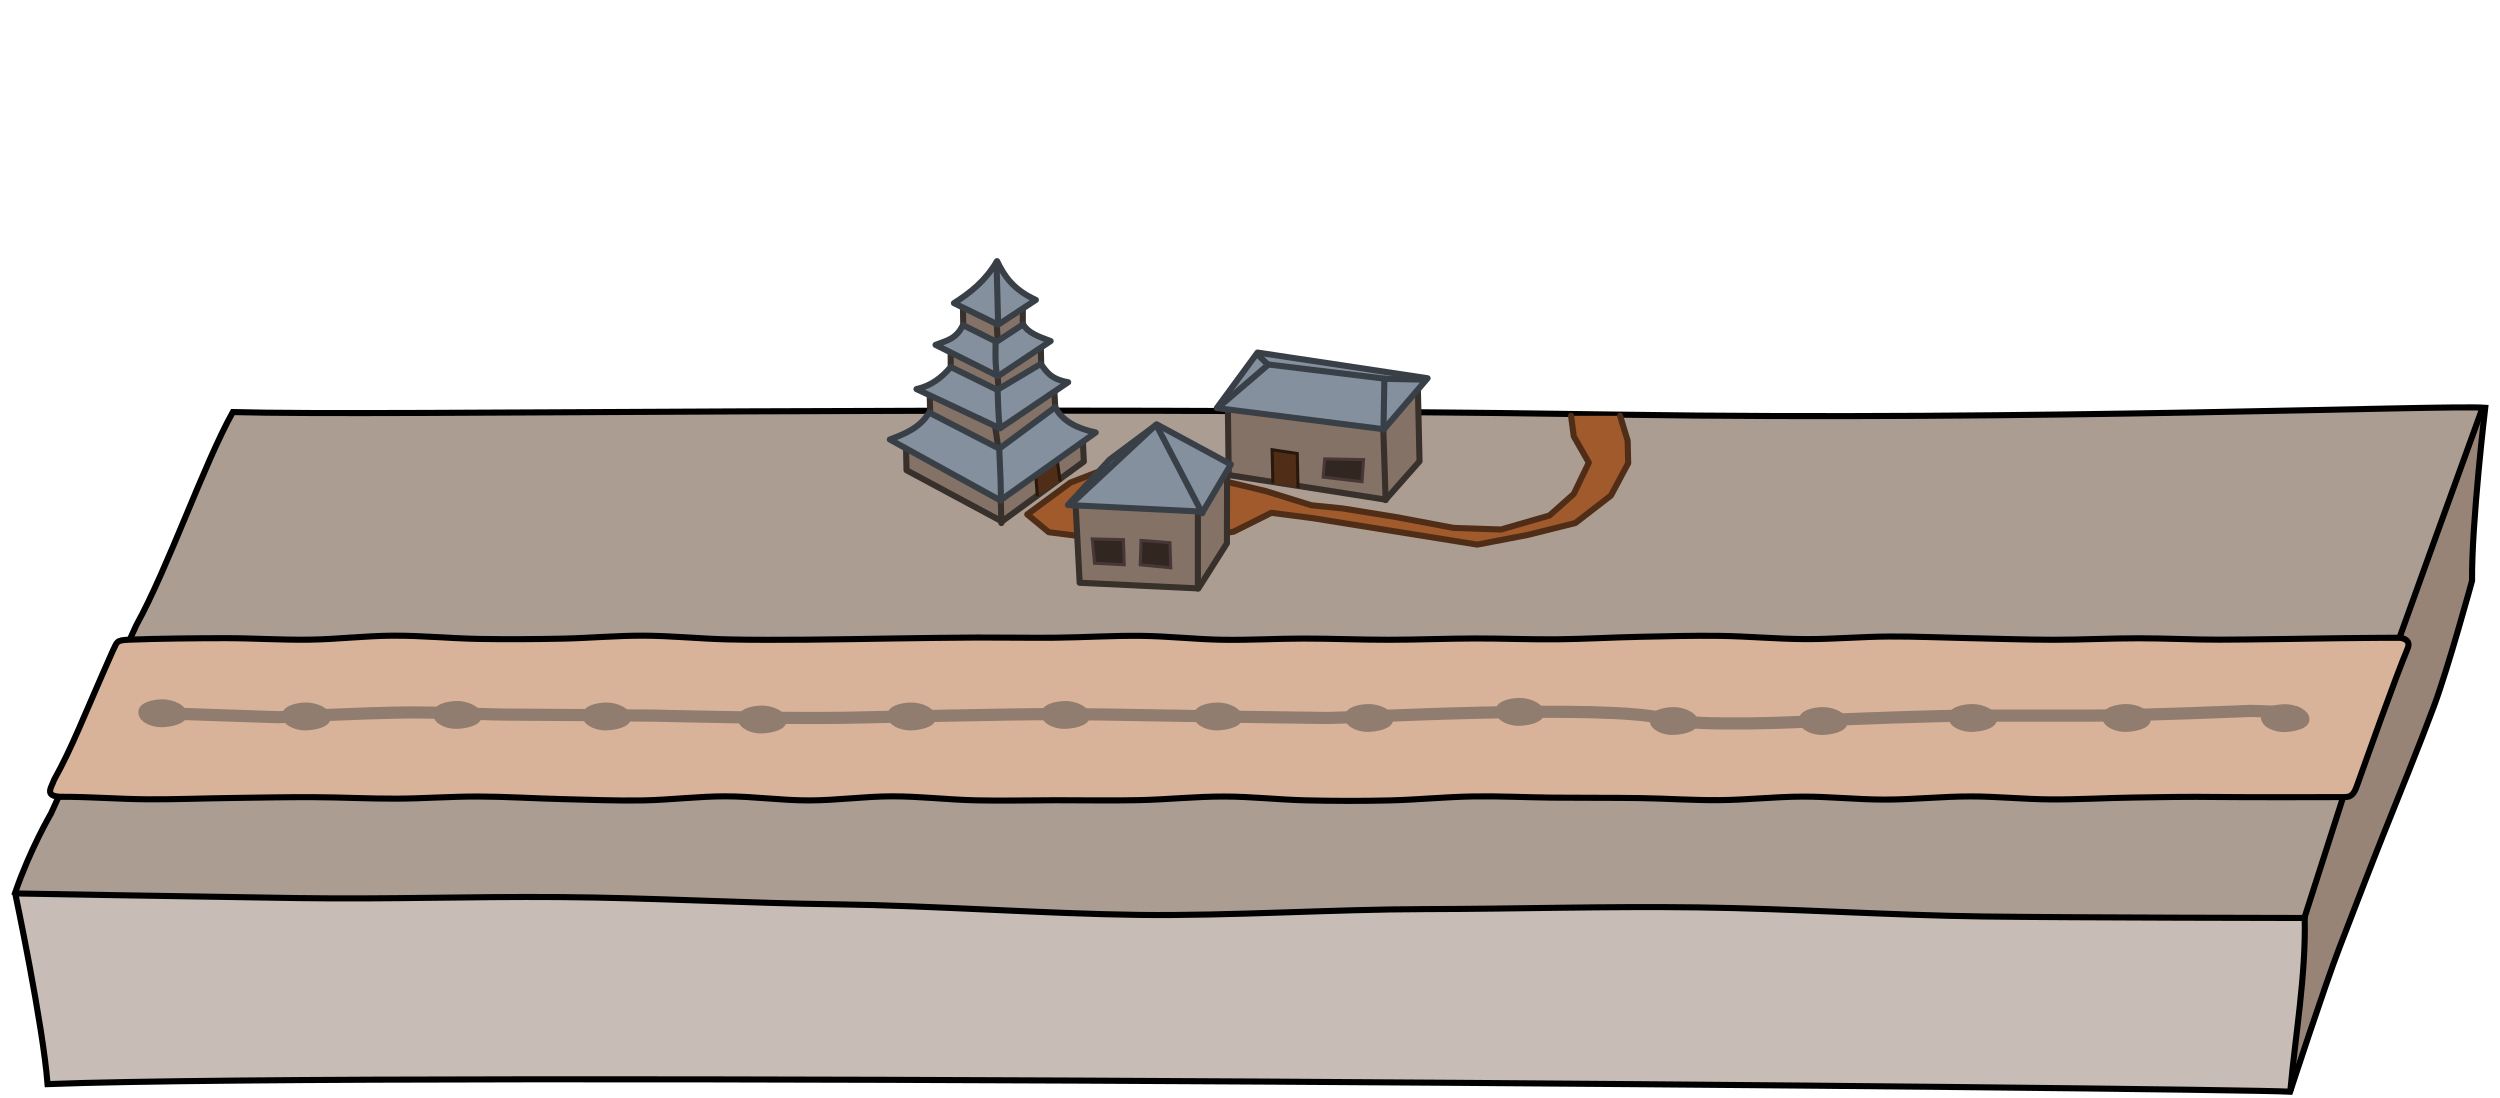 <?xml version="1.0" encoding="UTF-8" standalone="no"?>
<!-- Created with Inkscape (http://www.inkscape.org/) -->

<svg
   xmlns:dc="http://purl.org/dc/elements/1.1/"
   xmlns:cc="http://creativecommons.org/ns#"
   xmlns:rdf="http://www.w3.org/1999/02/22-rdf-syntax-ns#"
   xmlns:svg="http://www.w3.org/2000/svg"
   xmlns="http://www.w3.org/2000/svg"
   xmlns:sodipodi="http://sodipodi.sourceforge.net/DTD/sodipodi-0.dtd"
   xmlns:inkscape="http://www.inkscape.org/namespaces/inkscape"
   inkscape:export-ydpi="90"
   inkscape:export-xdpi="90"
   inkscape:export-filename="/home/micha/Programmieren/git/platformer/images/world/world1.png"
   sodipodi:docname="world1.svg"
   inkscape:version="0.91 r13725"
   version="1.1"
   id="svg2"
   height="360"
   width="820">
  <sodipodi:namedview
     id="base"
     pagecolor="#ffffff"
     bordercolor="#666666"
     borderopacity="1.0"
     inkscape:pageopacity="0"
     inkscape:pageshadow="2"
     inkscape:zoom="1"
     inkscape:cx="622.01002"
     inkscape:cy="187.42749"
     inkscape:document-units="px"
     inkscape:current-layer="layer1"
     showgrid="false"
     inkscape:showpageshadow="true"
     inkscape:window-width="1920"
     inkscape:window-height="1026"
     inkscape:window-x="0"
     inkscape:window-y="29"
     inkscape:window-maximized="1"
     showguides="true"
     inkscape:guide-bbox="true">
    <inkscape:grid
       type="xygrid"
       id="grid2985"
       empspacing="5"
       visible="true"
       enabled="true"
       snapvisiblegridlinesonly="true"
       spacingx="5px"
       spacingy="5px"
       originx="0px"
       originy="0px" />
  </sodipodi:namedview>
  <defs
     id="defs4">
    <inkscape:path-effect
       fuse_tolerance="0"
       vertical_pattern="false"
       prop_units="false"
       tang_offset="0"
       normal_offset="0"
       spacing="0"
       scale_y_rel="false"
       prop_scale="0.4"
       copytype="single_stretched"
       pattern="m 4.5,552.3 0,10 10,-5 z"
       is_visible="true"
       id="path-effect8298"
       effect="skeletal" />
    <inkscape:path-effect
       fuse_tolerance="0"
       vertical_pattern="false"
       prop_units="false"
       tang_offset="0"
       normal_offset="0"
       spacing="0"
       scale_y_rel="false"
       prop_scale="0.4"
       copytype="single_stretched"
       pattern="m 9.875,552.487 0,10 10,-5 z"
       is_visible="true"
       id="path-effect8295"
       effect="skeletal" />
    <inkscape:path-effect
       fuse_tolerance="0"
       vertical_pattern="false"
       prop_units="false"
       tang_offset="0"
       normal_offset="0"
       spacing="0"
       scale_y_rel="false"
       prop_scale="0.4"
       copytype="single_stretched"
       pattern="m 18.062,552.737 0,10 10,-5 z"
       is_visible="true"
       id="path-effect8292"
       effect="skeletal" />
    <inkscape:path-effect
       fuse_tolerance="0"
       vertical_pattern="false"
       prop_units="false"
       tang_offset="0"
       normal_offset="0"
       spacing="0"
       scale_y_rel="false"
       prop_scale="0.4"
       copytype="single_stretched"
       pattern="m 14.125,552.612 0,10 10,-5 z"
       is_visible="true"
       id="path-effect8289"
       effect="skeletal" />
    <inkscape:path-effect
       fuse_tolerance="0"
       vertical_pattern="false"
       prop_units="false"
       tang_offset="0"
       normal_offset="0"
       spacing="0"
       scale_y_rel="false"
       prop_scale="0.4"
       copytype="single_stretched"
       pattern="m 21.875,552.675 0,10 10,-5 z"
       is_visible="true"
       id="path-effect8286"
       effect="skeletal" />
    <inkscape:path-effect
       fuse_tolerance="0"
       vertical_pattern="false"
       prop_units="false"
       tang_offset="0"
       normal_offset="0"
       spacing="0"
       scale_y_rel="false"
       prop_scale="0.4"
       copytype="single_stretched"
       pattern="m 26.625,552.3 0,10 10,-5 z"
       is_visible="true"
       id="path-effect8283"
       effect="skeletal" />
    <inkscape:path-effect
       fuse_tolerance="0"
       vertical_pattern="false"
       prop_units="false"
       tang_offset="0"
       normal_offset="0"
       spacing="0"
       scale_y_rel="false"
       prop_scale="0.4"
       copytype="single_stretched"
       pattern="m -0.188,552.425 0,10 10,-5 z"
       is_visible="true"
       id="path-effect8280"
       effect="skeletal" />
    <inkscape:path-effect
       fuse_tolerance="0"
       vertical_pattern="false"
       prop_units="false"
       tang_offset="0"
       normal_offset="0"
       spacing="0"
       scale_y_rel="false"
       prop_scale="0.4"
       copytype="single_stretched"
       pattern="m -4.937,552.425 0,10 10,-5 z"
       is_visible="true"
       id="path-effect8277"
       effect="skeletal" />
    <inkscape:path-effect
       fuse_tolerance="0"
       vertical_pattern="false"
       prop_units="false"
       tang_offset="0"
       normal_offset="0"
       spacing="0"
       scale_y_rel="false"
       prop_scale="0.4"
       copytype="single_stretched"
       pattern="m -7.562,552.362 0,10 10,-5 z"
       is_visible="true"
       id="path-effect8274"
       effect="skeletal" />
    <inkscape:path-effect
       effect="skeletal"
       id="path-effect8271"
       is_visible="true"
       pattern="m -7.562,552.362 0,10 10,-5 z"
       copytype="single_stretched"
       prop_scale="0.4"
       scale_y_rel="false"
       spacing="0"
       normal_offset="0"
       tang_offset="0"
       prop_units="false"
       vertical_pattern="false"
       fuse_tolerance="0" />
    <inkscape:path-effect
       effect="skeletal"
       id="path-effect4594"
       is_visible="true"
       pattern="m -7.562,552.362 0,10 10,-5 z"
       copytype="single_stretched"
       prop_scale="0.4"
       scale_y_rel="false"
       spacing="0"
       normal_offset="0"
       tang_offset="0"
       prop_units="false"
       vertical_pattern="false"
       fuse_tolerance="0" />
    <inkscape:path-effect
       effect="skeletal"
       id="path-effect4590"
       is_visible="true"
       pattern="m -4.937,552.425 0,10 10,-5 z"
       copytype="single_stretched"
       prop_scale="0.4"
       scale_y_rel="false"
       spacing="0"
       normal_offset="0"
       tang_offset="0"
       prop_units="false"
       vertical_pattern="false"
       fuse_tolerance="0" />
    <inkscape:path-effect
       effect="skeletal"
       id="path-effect4586"
       is_visible="true"
       pattern="m -0.188,552.425 0,10 10,-5 z"
       copytype="single_stretched"
       prop_scale="0.4"
       scale_y_rel="false"
       spacing="0"
       normal_offset="0"
       tang_offset="0"
       prop_units="false"
       vertical_pattern="false"
       fuse_tolerance="0" />
    <inkscape:path-effect
       effect="skeletal"
       id="path-effect4582"
       is_visible="true"
       pattern="m 26.625,552.3 0,10 10,-5 z"
       copytype="single_stretched"
       prop_scale="0.4"
       scale_y_rel="false"
       spacing="0"
       normal_offset="0"
       tang_offset="0"
       prop_units="false"
       vertical_pattern="false"
       fuse_tolerance="0" />
    <inkscape:path-effect
       effect="skeletal"
       id="path-effect4578"
       is_visible="true"
       pattern="m 21.875,552.675 0,10 10,-5 z"
       copytype="single_stretched"
       prop_scale="0.4"
       scale_y_rel="false"
       spacing="0"
       normal_offset="0"
       tang_offset="0"
       prop_units="false"
       vertical_pattern="false"
       fuse_tolerance="0" />
    <inkscape:path-effect
       effect="skeletal"
       id="path-effect4574"
       is_visible="true"
       pattern="m 14.125,552.612 0,10 10,-5 z"
       copytype="single_stretched"
       prop_scale="0.4"
       scale_y_rel="false"
       spacing="0"
       normal_offset="0"
       tang_offset="0"
       prop_units="false"
       vertical_pattern="false"
       fuse_tolerance="0" />
    <inkscape:path-effect
       effect="skeletal"
       id="path-effect4570"
       is_visible="true"
       pattern="m 18.062,552.737 0,10 10,-5 z"
       copytype="single_stretched"
       prop_scale="0.4"
       scale_y_rel="false"
       spacing="0"
       normal_offset="0"
       tang_offset="0"
       prop_units="false"
       vertical_pattern="false"
       fuse_tolerance="0" />
    <inkscape:path-effect
       effect="skeletal"
       id="path-effect4566"
       is_visible="true"
       pattern="m 9.875,552.487 0,10 10,-5 z"
       copytype="single_stretched"
       prop_scale="0.4"
       scale_y_rel="false"
       spacing="0"
       normal_offset="0"
       tang_offset="0"
       prop_units="false"
       vertical_pattern="false"
       fuse_tolerance="0" />
    <inkscape:path-effect
       effect="skeletal"
       id="path-effect4562"
       is_visible="true"
       pattern="m 4.5,552.3 0,10 10,-5 z"
       copytype="single_stretched"
       prop_scale="0.4"
       scale_y_rel="false"
       spacing="0"
       normal_offset="0"
       tang_offset="0"
       prop_units="false"
       vertical_pattern="false"
       fuse_tolerance="0" />
    <inkscape:path-effect
       fuse_tolerance="0"
       vertical_pattern="false"
       prop_units="false"
       tang_offset="0"
       normal_offset="0"
       spacing="0"
       scale_y_rel="false"
       prop_scale="1"
       copytype="single_stretched"
       pattern="M 0,0 0,10 10,5 z"
       is_visible="true"
       id="path-effect4546"
       effect="skeletal" />
    <inkscape:path-effect
       fuse_tolerance="0"
       vertical_pattern="false"
       prop_units="false"
       tang_offset="0"
       normal_offset="0"
       spacing="0"
       scale_y_rel="false"
       prop_scale="1"
       copytype="single_stretched"
       pattern="M 0,0 0,10 10,5 z"
       is_visible="true"
       id="path-effect4542"
       effect="skeletal" />
    <inkscape:path-effect
       fuse_tolerance="0"
       vertical_pattern="false"
       prop_units="false"
       tang_offset="0"
       normal_offset="0"
       spacing="0"
       scale_y_rel="false"
       prop_scale="1"
       copytype="single_stretched"
       pattern="M 0,0 0,10 10,5 z"
       is_visible="true"
       id="path-effect4538"
       effect="skeletal" />
    <inkscape:path-effect
       fuse_tolerance="0"
       vertical_pattern="false"
       prop_units="false"
       tang_offset="0"
       normal_offset="0"
       spacing="0"
       scale_y_rel="false"
       prop_scale="0.4"
       copytype="single_stretched"
       pattern="m -7.562,552.362 0,10 10,-5 z"
       is_visible="true"
       id="path-effect4534"
       effect="skeletal" />
    <inkscape:path-effect
       fuse_tolerance="0"
       vertical_pattern="false"
       prop_units="false"
       tang_offset="0"
       normal_offset="0"
       spacing="0"
       scale_y_rel="false"
       prop_scale="1"
       copytype="single_stretched"
       pattern="m 0,552.362 0,10 10,-5 z"
       is_visible="true"
       id="path-effect4220"
       effect="skeletal" />
    <inkscape:path-effect
       fuse_tolerance="0"
       vertical_pattern="false"
       prop_units="false"
       tang_offset="0"
       normal_offset="0"
       spacing="0"
       scale_y_rel="false"
       prop_scale="1"
       copytype="single_stretched"
       pattern="M 0,5 10,10 10,0 z"
       is_visible="true"
       id="path-effect6242"
       effect="skeletal" />
    <inkscape:path-effect
       fuse_tolerance="0"
       vertical_pattern="false"
       prop_units="false"
       tang_offset="0"
       normal_offset="0"
       spacing="0"
       scale_y_rel="false"
       prop_scale="1"
       copytype="single_stretched"
       pattern="M 0,5 10,10 10,0 z"
       is_visible="true"
       id="path-effect6238"
       effect="skeletal" />
    <inkscape:path-effect
       fuse_tolerance="0"
       vertical_pattern="false"
       prop_units="false"
       tang_offset="0"
       normal_offset="0"
       spacing="0"
       scale_y_rel="false"
       prop_scale="1"
       copytype="single_stretched"
       pattern="M 0,0 0,10 10,5 z"
       is_visible="true"
       id="path-effect6234"
       effect="skeletal" />
    <inkscape:path-effect
       fuse_tolerance="0"
       vertical_pattern="false"
       prop_units="false"
       tang_offset="0"
       normal_offset="0"
       spacing="0"
       scale_y_rel="false"
       prop_scale="1"
       copytype="single_stretched"
       pattern="M 0,0 0,10 10,5 z"
       is_visible="true"
       id="path-effect6230"
       effect="skeletal" />
    <inkscape:path-effect
       effect="skeletal"
       id="path-effect4562-4"
       is_visible="true"
       pattern="m 4.5,552.3 0,10 10,-5 z"
       copytype="single_stretched"
       prop_scale="0.4"
       scale_y_rel="false"
       spacing="0"
       normal_offset="0"
       tang_offset="0"
       prop_units="false"
       vertical_pattern="false"
       fuse_tolerance="0" />
    <inkscape:path-effect
       effect="skeletal"
       id="path-effect4566-8"
       is_visible="true"
       pattern="m 9.875,552.487 0,10 10,-5 z"
       copytype="single_stretched"
       prop_scale="0.4"
       scale_y_rel="false"
       spacing="0"
       normal_offset="0"
       tang_offset="0"
       prop_units="false"
       vertical_pattern="false"
       fuse_tolerance="0" />
    <inkscape:path-effect
       effect="skeletal"
       id="path-effect4570-7"
       is_visible="true"
       pattern="m 18.062,552.737 0,10 10,-5 z"
       copytype="single_stretched"
       prop_scale="0.4"
       scale_y_rel="false"
       spacing="0"
       normal_offset="0"
       tang_offset="0"
       prop_units="false"
       vertical_pattern="false"
       fuse_tolerance="0" />
    <inkscape:path-effect
       effect="skeletal"
       id="path-effect4574-0"
       is_visible="true"
       pattern="m 14.125,552.612 0,10 10,-5 z"
       copytype="single_stretched"
       prop_scale="0.4"
       scale_y_rel="false"
       spacing="0"
       normal_offset="0"
       tang_offset="0"
       prop_units="false"
       vertical_pattern="false"
       fuse_tolerance="0" />
    <inkscape:path-effect
       effect="skeletal"
       id="path-effect4578-2"
       is_visible="true"
       pattern="m 21.875,552.675 0,10 10,-5 z"
       copytype="single_stretched"
       prop_scale="0.4"
       scale_y_rel="false"
       spacing="0"
       normal_offset="0"
       tang_offset="0"
       prop_units="false"
       vertical_pattern="false"
       fuse_tolerance="0" />
    <inkscape:path-effect
       effect="skeletal"
       id="path-effect4582-5"
       is_visible="true"
       pattern="m 26.625,552.3 0,10 10,-5 z"
       copytype="single_stretched"
       prop_scale="0.4"
       scale_y_rel="false"
       spacing="0"
       normal_offset="0"
       tang_offset="0"
       prop_units="false"
       vertical_pattern="false"
       fuse_tolerance="0" />
    <inkscape:path-effect
       effect="skeletal"
       id="path-effect4586-5"
       is_visible="true"
       pattern="m -0.188,552.425 0,10 10,-5 z"
       copytype="single_stretched"
       prop_scale="0.4"
       scale_y_rel="false"
       spacing="0"
       normal_offset="0"
       tang_offset="0"
       prop_units="false"
       vertical_pattern="false"
       fuse_tolerance="0" />
    <inkscape:path-effect
       effect="skeletal"
       id="path-effect4590-6"
       is_visible="true"
       pattern="m -4.937,552.425 0,10 10,-5 z"
       copytype="single_stretched"
       prop_scale="0.4"
       scale_y_rel="false"
       spacing="0"
       normal_offset="0"
       tang_offset="0"
       prop_units="false"
       vertical_pattern="false"
       fuse_tolerance="0" />
    <inkscape:path-effect
       effect="skeletal"
       id="path-effect4594-6"
       is_visible="true"
       pattern="m -7.562,552.362 0,10 10,-5 z"
       copytype="single_stretched"
       prop_scale="0.4"
       scale_y_rel="false"
       spacing="0"
       normal_offset="0"
       tang_offset="0"
       prop_units="false"
       vertical_pattern="false"
       fuse_tolerance="0" />
    <inkscape:path-effect
       fuse_tolerance="0"
       vertical_pattern="false"
       prop_units="false"
       tang_offset="0"
       normal_offset="0"
       spacing="0"
       scale_y_rel="false"
       prop_scale="0.4"
       copytype="single_stretched"
       pattern="m -7.562,552.362 0,10 10,-5 z"
       is_visible="true"
       id="path-effect4534-2"
       effect="skeletal" />
    <inkscape:path-effect
       fuse_tolerance="0"
       vertical_pattern="false"
       prop_units="false"
       tang_offset="0"
       normal_offset="0"
       spacing="0"
       scale_y_rel="false"
       prop_scale="0.4"
       copytype="single_stretched"
       pattern="m 4.5,552.3 0,10 10,-5 z"
       is_visible="true"
       id="path-effect8298-7"
       effect="skeletal" />
    <inkscape:path-effect
       fuse_tolerance="0"
       vertical_pattern="false"
       prop_units="false"
       tang_offset="0"
       normal_offset="0"
       spacing="0"
       scale_y_rel="false"
       prop_scale="0.4"
       copytype="single_stretched"
       pattern="m 9.875,552.487 0,10 10,-5 z"
       is_visible="true"
       id="path-effect8295-2"
       effect="skeletal" />
    <inkscape:path-effect
       fuse_tolerance="0"
       vertical_pattern="false"
       prop_units="false"
       tang_offset="0"
       normal_offset="0"
       spacing="0"
       scale_y_rel="false"
       prop_scale="0.4"
       copytype="single_stretched"
       pattern="m 18.062,552.737 0,10 10,-5 z"
       is_visible="true"
       id="path-effect8292-1"
       effect="skeletal" />
    <inkscape:path-effect
       fuse_tolerance="0"
       vertical_pattern="false"
       prop_units="false"
       tang_offset="0"
       normal_offset="0"
       spacing="0"
       scale_y_rel="false"
       prop_scale="0.4"
       copytype="single_stretched"
       pattern="m 14.125,552.612 0,10 10,-5 z"
       is_visible="true"
       id="path-effect8289-8"
       effect="skeletal" />
    <inkscape:path-effect
       fuse_tolerance="0"
       vertical_pattern="false"
       prop_units="false"
       tang_offset="0"
       normal_offset="0"
       spacing="0"
       scale_y_rel="false"
       prop_scale="0.4"
       copytype="single_stretched"
       pattern="m 21.875,552.675 0,10 10,-5 z"
       is_visible="true"
       id="path-effect8286-7"
       effect="skeletal" />
    <inkscape:path-effect
       fuse_tolerance="0"
       vertical_pattern="false"
       prop_units="false"
       tang_offset="0"
       normal_offset="0"
       spacing="0"
       scale_y_rel="false"
       prop_scale="0.4"
       copytype="single_stretched"
       pattern="m 26.625,552.3 0,10 10,-5 z"
       is_visible="true"
       id="path-effect8283-9"
       effect="skeletal" />
    <inkscape:path-effect
       fuse_tolerance="0"
       vertical_pattern="false"
       prop_units="false"
       tang_offset="0"
       normal_offset="0"
       spacing="0"
       scale_y_rel="false"
       prop_scale="0.4"
       copytype="single_stretched"
       pattern="m -0.188,552.425 0,10 10,-5 z"
       is_visible="true"
       id="path-effect8280-8"
       effect="skeletal" />
    <inkscape:path-effect
       fuse_tolerance="0"
       vertical_pattern="false"
       prop_units="false"
       tang_offset="0"
       normal_offset="0"
       spacing="0"
       scale_y_rel="false"
       prop_scale="0.4"
       copytype="single_stretched"
       pattern="m -4.937,552.425 0,10 10,-5 z"
       is_visible="true"
       id="path-effect8277-1"
       effect="skeletal" />
    <inkscape:path-effect
       fuse_tolerance="0"
       vertical_pattern="false"
       prop_units="false"
       tang_offset="0"
       normal_offset="0"
       spacing="0"
       scale_y_rel="false"
       prop_scale="0.4"
       copytype="single_stretched"
       pattern="m -7.562,552.362 0,10 10,-5 z"
       is_visible="true"
       id="path-effect8274-8"
       effect="skeletal" />
    <inkscape:path-effect
       effect="skeletal"
       id="path-effect8271-0"
       is_visible="true"
       pattern="m -7.562,552.362 0,10 10,-5 z"
       copytype="single_stretched"
       prop_scale="0.4"
       scale_y_rel="false"
       spacing="0"
       normal_offset="0"
       tang_offset="0"
       prop_units="false"
       vertical_pattern="false"
       fuse_tolerance="0" />
  </defs>
  <g
     inkscape:label="Ebene 1"
     inkscape:groupmode="layer"
     id="layer1"
     transform="translate(0,-692.362)">
    <path
       sodipodi:nodetypes="ccccsccsssccc"
       style="fill:#ac9d93;fill-opacity:1;stroke:none"
       d="m 4.95,985.205 c 5,-14.5 11.781,-26.011 11.781,-26.011 l 27.964,-61.743 c 10.5,-19 22.173,-52.931 31.673,-69.931 50.205,1.414 248.716,-2.321 455.022,0.846 135.632,2.082 271.43,-3.252 283.763,-2.26 0,0 -4.49,37.851 -4.318,56.736 0,0 -7.708,28.258 -12.435,40.984 -4.928,13.268 -11.305,28.866 -16.556,42.01 -4.423,11.071 -10.138,26.025 -14.435,37.146 -4.923,12.738 -16.249,47.454 -16.249,47.454 -21.5,-1.25 -625.255,-6.727 -735.563,-2.484 -1.5,-19.5 -10.646,-62.746 -10.646,-62.746 z"
       id="path10387"
       inkscape:connector-curvature="0" />
    <path
       style="fill:#978477;fill-opacity:1;stroke:none"
       d="m 814.094,826.644 -15.594,43 -14.562,40.531 -15.094,42.75 -13.031,40.531 c 4e-4,0 0.125,0 0.125,0 -2.748,17.24 -5.433,38.694 -4.688,56.687 0.277,-0.849 11.295,-34.578 16.156,-47.156 4.297,-11.12 10.014,-26.085 14.438,-37.156 5.251,-13.144 11.634,-28.732 16.562,-42 4.727,-12.727 12.438,-41 12.438,-41 -0.16,-17.597 3.594,-50.468 4.125,-55.031 -0.337,-0.539 -0.639,-0.941 -0.875,-1.156 z M 751.25,1050.175 l -3.031,0.156 c 1.058,0.03 2.482,0.067 2.938,0.094 0,0 0.091,-0.241 0.094,-0.25 z"
       id="path11497"
       inkscape:connector-curvature="0" />
    <path
       style="fill:#c7bdb6;fill-opacity:1;stroke:none"
       d="M 5.219,985.425 5.125,986.081 c 0.534,2.537 9.015,42.98 10.469,61.875 107.539,-4.136 684.493,0.958 732.625,2.375 l 3.031,-0.156 c -4.3e-4,-0.01 4.2e-4,-0.021 0,-0.031 0.997,-20.615 5.475,-36.972 4.688,-56.688 0,0 -75.42,-0.105 -105.5,-0.5 -31.209,-0.41 -62.353,-2.567 -93.562,-2.969 -30.75,-0.396 -58.685,0.506 -89.438,0.562 -30.379,0.056 -63.592,2.28 -93.969,1.906 -30.884,-0.38 -68.116,-3.083 -99,-3.469 -30.238,-0.378 -60.48,-2.155 -90.719,-2.375 -30.903,-0.225 -55.443,0.748 -86.344,0.312 -30.737,-0.433 -92.188,-1.5 -92.188,-1.5 z"
       id="path11492"
       inkscape:connector-curvature="0"
       sodipodi:nodetypes="cccccccssssssscc" />
    <path
       inkscape:connector-curvature="0"
       id="path11505"
       d="m 4.95,985.205 c 5,-14.5 11.781,-26.011 11.781,-26.011 l 27.964,-61.743 c 10.5,-19 22.173,-52.931 31.673,-69.931 50.205,1.414 248.716,-2.321 455.022,0.846 135.632,2.082 271.43,-3.252 283.763,-2.26 0,0 -4.49,37.851 -4.318,56.736 0,0 -7.708,28.258 -12.435,40.984 -4.928,13.268 -11.305,28.866 -16.556,42.01 -4.423,11.071 -10.138,26.025 -14.435,37.146 -4.923,12.738 -16.249,47.454 -16.249,47.454 -21.5,-1.25 -625.255,-6.727 -735.563,-2.484 -1.5,-19.5 -10.646,-62.746 -10.646,-62.746 z"
       style="fill:none;stroke:#000000;stroke-width:2;stroke-linecap:butt;stroke-linejoin:miter;stroke-miterlimit:4;stroke-dasharray:none;stroke-opacity:1"
       sodipodi:nodetypes="ccccsccsssccc" />
    <path
       sodipodi:nodetypes="cssssssscc"
       style="fill:none;stroke:#000000;stroke-width:2;stroke-linecap:butt;stroke-linejoin:miter;stroke-miterlimit:4;stroke-dasharray:none;stroke-opacity:1"
       d="m 5.206,985.416 c 0,0 61.47,1.08 92.207,1.513 30.9,0.435 55.437,-0.548 86.34,-0.324 30.239,0.22 60.482,1.995 90.719,2.373 30.884,0.386 68.116,3.092 98.999,3.472 30.377,0.374 63.587,-1.846 93.966,-1.901 30.752,-0.057 58.677,-0.958 89.426,-0.562 31.21,0.402 62.38,2.57 93.589,2.98 30.08,0.395 105.495,0.496 105.495,0.496 0.432,18.664 -3.054,38.305 -4.711,56.701"
       id="path10389"
       inkscape:connector-curvature="0" />
    <path
       sodipodi:nodetypes="ccccc"
       style="fill:none;stroke:#000000;stroke-width:2;stroke-linecap:butt;stroke-linejoin:miter;stroke-miterlimit:4;stroke-dasharray:none;stroke-opacity:1"
       d="m 755.755,993.69 13.084,-40.763 15.084,-42.763 14.584,-40.514 15.584,-43.013"
       id="path10391"
       inkscape:connector-curvature="0" />
    <path
       id="path6322"
       d="m 129.018,900.859 c -9.142,0.043 -18.227,1.172 -27.367,1.311 -9.246,0.141 -18.49,-0.495 -27.738,-0.488 -8.659,0.006 -22.69,0.126 -31.341,0.488 -4.602,0.193 -4.024,0.606 -5.582,3.669 -10.052,22.649 -13.131,31.276 -19.248,42.307 -0.903,2.609 -3.293,5.318 2.055,5.564 9.557,-0.042 19.088,0.765 28.645,0.823 9.095,0.056 18.19,-0.312 27.285,-0.427 9.019,-0.114 18.017,-0.311 27.037,-0.274 9.121,0.037 18.246,0.528 27.367,0.488 8.907,-0.039 17.801,-0.722 26.707,-0.701 9.224,0.021 18.436,0.635 27.655,0.854 8.756,0.208 17.496,0.573 26.254,0.427 9.064,-0.152 18.094,-1.341 27.161,-1.342 9.13,-9.8e-4 18.195,1.339 27.326,1.342 9.162,0.003 18.246,-1.337 27.408,-1.342 9.113,-0.005 18.176,1.098 27.285,1.311 8.832,0.207 17.665,-0.021 26.501,-0.03 9.04,-0.01 18.124,0.166 27.161,-0.03 9.379,-0.204 18.685,-1.213 28.068,-1.189 8.854,0.022 17.653,1.037 26.501,1.25 9.191,0.222 18.423,0.248 27.614,0.03 9.143,-0.217 18.221,-1.16 27.367,-1.311 8.681,-0.144 17.366,0.306 26.048,0.396 9.658,0.101 19.318,8.6e-4 28.974,0.152 8.599,0.135 17.2,0.745 25.801,0.671 9.097,-0.078 18.146,-1.13 27.243,-1.159 8.977,-0.028 17.936,0.974 26.914,0.976 9.444,0.002 18.83,-1.042 28.274,-1.037 8.697,0.004 17.351,0.912 26.048,0.976 9.059,0.066 18.145,-0.477 27.202,-0.61 9.122,-0.134 18.245,-0.316 27.367,-0.183 9.481,0.138 41.779,0.034 41.779,0.034 1.593,-0.038 2.967,-0.046 4.176,-3.417 3.65,-10.179 12.527,-35.228 16.744,-45.363 1.182,-2.84 -1.757,-3.438 -2.673,-3.472 0,0 -10.002,-0.009 -19.07,0.128 -8.656,0.131 -31.308,0.478 -39.966,0.488 -8.885,0.01 -17.74,-0.458 -26.625,-0.457 -9.281,5e-5 -18.58,0.498 -27.862,0.488 -9.458,-0.01 -18.902,-0.364 -28.356,-0.549 -8.514,-0.167 -17.037,-0.567 -25.553,-0.518 -9.1,0.052 -18.184,0.881 -27.285,0.854 -9.452,-0.029 -18.864,-0.942 -28.315,-1.067 -8.647,-0.115 -17.279,0.127 -25.924,0.305 -9.141,0.188 -18.265,0.732 -27.408,0.823 -8.983,0.09 -17.971,-0.299 -26.955,-0.274 -9.396,0.026 -18.795,0.42 -28.191,0.427 -9.312,0.007 -18.591,-0.397 -27.903,-0.396 -8.864,5.4e-4 -17.763,0.545 -26.625,0.396 -8.87,-0.149 -17.671,-1.166 -26.543,-1.281 -9.515,-0.124 -19.005,0.521 -28.521,0.61 -8.453,0.079 -16.935,-0.094 -25.389,-0.061 -9.085,0.035 -18.159,0.19 -27.243,0.305 -9.465,0.12 -18.931,0.346 -28.397,0.396 -8.772,0.047 -17.527,0.116 -26.295,-0.091 -9.189,-0.218 -18.338,-1.185 -27.532,-1.22 -8.878,-0.034 -17.75,0.8 -26.625,0.976 -9.091,0.18 -18.193,0.247 -27.285,0.091 -9.392,-0.161 -18.755,-1.112 -28.15,-1.067 z"
       style="fill:#d9b399;fill-opacity:1;stroke:#000000;stroke-width:2;stroke-linecap:butt;stroke-linejoin:miter;stroke-miterlimit:4;stroke-dasharray:none;stroke-opacity:1"
       inkscape:connector-curvature="0"
       sodipodi:nodetypes="cscscccsscsssssscscssscsssssscssscsscssssssssssscsssssssssscsc" />
    <path
       style="fill:none;stroke:#917d6f;stroke-width:4;stroke-linecap:round;stroke-linejoin:round;stroke-miterlimit:4;stroke-dasharray:none;stroke-dashoffset:0;stroke-opacity:1"
       d="m 52.953,926.307 38.27,1.298 c 0,0 28.339,-1.448 42.522,-1.557 11.105,-0.085 26.222,0.707 33.309,0.707 7.087,0 47.483,0.331 47.483,0.331 0,0 42.89,1.061 62.372,0.707 16.297,-0.296 51.369,-1.18 69.086,-1.204 17.458,-0.024 55.506,0.943 89.656,1.275 5.304,0.052 91.772,-4.819 110.568,0.303 9.942,2.709 46.998,1.044 51.959,0.525 4.961,-0.519 40.87,-1.607 46.54,-1.607 5.67,0 24.804,0 41.105,0 16.3,0 52.444,-1.557 52.444,-1.557 l 14.883,0.519"
       id="path4800"
       inkscape:connector-curvature="0"
       sodipodi:nodetypes="ccsscssssssscc" />
    <g
       id="g13794"
       style="fill:#917d6f;stroke:#917d6f">
      <path
         sodipodi:nodetypes="sssss"
         inkscape:connector-curvature="0"
         id="path13672"
         d="m 45.912,926.452 c 0.473,2.733 4.467,4.03 7.24,3.936 2.529,-0.085 7.263,-0.805 7.623,-3.31 0.437,-3.042 -4.253,-4.818 -7.326,-4.834 -3.251,-0.017 -8.091,1.004 -7.537,4.207 z"
         style="fill:#917d6f;stroke:#917d6f;stroke-width:1px;stroke-linecap:butt;stroke-linejoin:miter;stroke-opacity:1" />
      <path
         sodipodi:nodetypes="sssss"
         inkscape:connector-curvature="0"
         id="path13672-4"
         d="m 742.11,928.044 c 0.473,2.733 4.467,4.03 7.24,3.936 2.529,-0.085 7.263,-0.805 7.623,-3.31 0.437,-3.042 -4.253,-4.818 -7.326,-4.834 -3.251,-0.017 -8.091,1.004 -7.537,4.207 z"
         style="fill:#917d6f;stroke:#917d6f;stroke-width:1px;stroke-linecap:butt;stroke-linejoin:miter;stroke-opacity:1" />
      <path
         sodipodi:nodetypes="sssss"
         inkscape:connector-curvature="0"
         id="path13672-8"
         d="m 93.076,927.495 c 0.473,2.733 4.467,4.03 7.24,3.936 2.529,-0.085 7.263,-0.805 7.623,-3.31 0.437,-3.042 -4.253,-4.818 -7.326,-4.834 -3.251,-0.017 -8.091,1.004 -7.537,4.207 z"
         style="fill:#917d6f;stroke:#917d6f;stroke-width:1px;stroke-linecap:butt;stroke-linejoin:miter;stroke-opacity:1" />
      <path
         sodipodi:nodetypes="sssss"
         inkscape:connector-curvature="0"
         id="path13672-48"
         d="m 142.576,926.995 c 0.473,2.733 4.467,4.03 7.24,3.936 2.529,-0.085 7.263,-0.805 7.623,-3.31 0.437,-3.042 -4.253,-4.818 -7.326,-4.834 -3.251,-0.017 -8.091,1.004 -7.537,4.207 z"
         style="fill:#917d6f;stroke:#917d6f;stroke-width:1px;stroke-linecap:butt;stroke-linejoin:miter;stroke-opacity:1" />
      <path
         sodipodi:nodetypes="sssss"
         inkscape:connector-curvature="0"
         id="path13672-3"
         d="m 191.576,927.495 c 0.473,2.733 4.467,4.03 7.24,3.936 2.529,-0.085 7.263,-0.805 7.623,-3.31 0.437,-3.042 -4.253,-4.818 -7.326,-4.834 -3.251,-0.017 -8.091,1.004 -7.537,4.207 z"
         style="fill:#917d6f;stroke:#917d6f;stroke-width:1px;stroke-linecap:butt;stroke-linejoin:miter;stroke-opacity:1" />
      <path
         sodipodi:nodetypes="sssss"
         inkscape:connector-curvature="0"
         id="path13672-33"
         d="m 242.576,928.495 c 0.473,2.733 4.467,4.03 7.24,3.936 2.529,-0.085 7.263,-0.805 7.623,-3.31 0.437,-3.042 -4.253,-4.818 -7.326,-4.834 -3.251,-0.017 -8.091,1.004 -7.537,4.207 z"
         style="fill:#917d6f;stroke:#917d6f;stroke-width:1px;stroke-linecap:butt;stroke-linejoin:miter;stroke-opacity:1" />
      <path
         sodipodi:nodetypes="sssss"
         inkscape:connector-curvature="0"
         id="path13672-7"
         d="m 291.576,927.495 c 0.473,2.733 4.467,4.03 7.24,3.936 2.529,-0.085 7.263,-0.805 7.623,-3.31 0.437,-3.042 -4.253,-4.818 -7.326,-4.834 -3.251,-0.017 -8.091,1.004 -7.537,4.207 z"
         style="fill:#917d6f;stroke:#917d6f;stroke-width:1px;stroke-linecap:butt;stroke-linejoin:miter;stroke-opacity:1" />
      <path
         sodipodi:nodetypes="sssss"
         inkscape:connector-curvature="0"
         id="path13672-6"
         d="m 342.076,926.995 c 0.473,2.733 4.467,4.03 7.24,3.936 2.529,-0.085 7.263,-0.805 7.623,-3.31 0.437,-3.042 -4.253,-4.818 -7.326,-4.834 -3.251,-0.017 -8.091,1.004 -7.537,4.207 z"
         style="fill:#917d6f;stroke:#917d6f;stroke-width:1px;stroke-linecap:butt;stroke-linejoin:miter;stroke-opacity:1" />
      <path
         sodipodi:nodetypes="sssss"
         inkscape:connector-curvature="0"
         id="path13672-9"
         d="m 392.076,927.495 c 0.473,2.733 4.467,4.03 7.24,3.936 2.529,-0.085 7.263,-0.805 7.623,-3.31 0.437,-3.042 -4.253,-4.818 -7.326,-4.834 -3.251,-0.017 -8.091,1.004 -7.537,4.207 z"
         style="fill:#917d6f;stroke:#917d6f;stroke-width:1px;stroke-linecap:butt;stroke-linejoin:miter;stroke-opacity:1" />
      <path
         sodipodi:nodetypes="sssss"
         inkscape:connector-curvature="0"
         id="path13672-97"
         d="m 441.576,927.995 c 0.473,2.733 4.467,4.03 7.24,3.936 2.529,-0.085 7.263,-0.805 7.623,-3.31 0.437,-3.042 -4.253,-4.818 -7.326,-4.834 -3.251,-0.017 -8.091,1.004 -7.537,4.207 z"
         style="fill:#917d6f;stroke:#917d6f;stroke-width:1px;stroke-linecap:butt;stroke-linejoin:miter;stroke-opacity:1" />
      <path
         sodipodi:nodetypes="sssss"
         inkscape:connector-curvature="0"
         id="path13672-93"
         d="m 491.076,925.995 c 0.473,2.733 4.467,4.03 7.24,3.936 2.529,-0.085 7.263,-0.805 7.623,-3.31 0.437,-3.042 -4.253,-4.818 -7.326,-4.834 -3.251,-0.017 -8.091,1.004 -7.537,4.207 z"
         style="fill:#917d6f;stroke:#917d6f;stroke-width:1px;stroke-linecap:butt;stroke-linejoin:miter;stroke-opacity:1" />
      <path
         sodipodi:nodetypes="sssss"
         inkscape:connector-curvature="0"
         id="path13672-80"
         d="m 541.576,928.995 c 0.473,2.733 4.467,4.03 7.24,3.936 2.529,-0.085 7.263,-0.805 7.623,-3.31 0.437,-3.042 -4.253,-4.818 -7.326,-4.834 -3.251,-0.017 -8.091,1.004 -7.537,4.207 z"
         style="fill:#917d6f;stroke:#917d6f;stroke-width:1px;stroke-linecap:butt;stroke-linejoin:miter;stroke-opacity:1" />
      <path
         sodipodi:nodetypes="sssss"
         inkscape:connector-curvature="0"
         id="path13672-0"
         d="m 590.576,928.995 c 0.473,2.733 4.467,4.03 7.24,3.936 2.529,-0.085 7.263,-0.805 7.623,-3.31 0.437,-3.042 -4.253,-4.818 -7.326,-4.834 -3.251,-0.017 -8.091,1.004 -7.537,4.207 z"
         style="fill:#917d6f;stroke:#917d6f;stroke-width:1px;stroke-linecap:butt;stroke-linejoin:miter;stroke-opacity:1" />
      <path
         sodipodi:nodetypes="sssss"
         inkscape:connector-curvature="0"
         id="path13672-486"
         d="m 639.576,927.995 c 0.473,2.733 4.467,4.03 7.24,3.936 2.529,-0.085 7.263,-0.805 7.623,-3.31 0.437,-3.042 -4.253,-4.818 -7.326,-4.834 -3.251,-0.017 -8.091,1.004 -7.537,4.207 z"
         style="fill:#917d6f;stroke:#917d6f;stroke-width:1px;stroke-linecap:butt;stroke-linejoin:miter;stroke-opacity:1" />
      <path
         sodipodi:nodetypes="sssss"
         inkscape:connector-curvature="0"
         id="path13672-06"
         d="m 690.076,927.995 c 0.473,2.733 4.467,4.03 7.24,3.936 2.529,-0.085 7.263,-0.805 7.623,-3.31 0.437,-3.042 -4.253,-4.818 -7.326,-4.834 -3.251,-0.017 -8.091,1.004 -7.537,4.207 z"
         style="fill:#917d6f;stroke:#917d6f;stroke-width:1px;stroke-linecap:butt;stroke-linejoin:miter;stroke-opacity:1" />
    </g>
    <g
       id="g105632">
      <path
         id="path105581"
         d="m 325.357,788.857 -9.5,4.375 0.125,8.875 -4.168,5.164 0.033,8.283 -6.906,5.938 0.354,15.025 -8.133,1.945 0.178,8.131 31.289,16.795 26.869,-19.623 -0.354,-7.424 -8.838,-7.248 -0.531,-9.193 -4.172,-3.709 -0.23,-10.736 -5.891,-3.973 0,-11.125 -10.125,-1.5 z"
         style="fill:#857266;fill-opacity:1;fill-rule:evenodd;stroke:#38302b;stroke-width:2;stroke-linecap:round;stroke-linejoin:round;stroke-miterlimit:4;stroke-dasharray:none;stroke-opacity:1"
         inkscape:connector-curvature="0" />
      <path
         inkscape:connector-curvature="0"
         id="path105598"
         d="m 326.86,797.273 0.707,12.551 -0.53,3.712 0.707,8.839 -1.768,6.894 1.945,13.258 0.53,21.39"
         style="fill:none;fill-rule:evenodd;stroke:#38302b;stroke-width:2;stroke-linecap:round;stroke-linejoin:round;stroke-miterlimit:4;stroke-dasharray:none;stroke-opacity:1" />
      <path
         sodipodi:nodetypes="ccccc"
         inkscape:connector-curvature="0"
         id="path105575"
         d="m 327.037,778.005 c -3.902,6.626 -8.922,10.457 -14.142,13.789 l 14.496,7.071 12.374,-8.132 c -7.544,-3.417 -10.443,-7.996 -12.728,-12.728 z"
         style="fill:#84909e;fill-opacity:1;fill-rule:evenodd;stroke:#383f47;stroke-width:2;stroke-linecap:round;stroke-linejoin:round;stroke-miterlimit:4;stroke-dasharray:none;stroke-opacity:1" />
      <path
         sodipodi:nodetypes="ccccccc"
         inkscape:connector-curvature="0"
         id="path105577"
         d="m 344.607,804.232 -17.25,11.5 -20.5,-10.25 c 3.228,-1.331 6.716,-1.707 9,-6.5 l 11,5.5 8.75,-5.75 c 1.634,2.972 5.441,4.132 9,5.5 z"
         style="fill:#84909e;fill-opacity:1;fill-rule:evenodd;stroke:#383f47;stroke-width:2;stroke-linecap:round;stroke-linejoin:round;stroke-miterlimit:4;stroke-dasharray:none;stroke-opacity:1" />
      <path
         sodipodi:nodetypes="ccccccc"
         inkscape:connector-curvature="0"
         id="path105579"
         d="m 327.982,832.857 22.375,-15.125 c -6.015,-1.072 -7.128,-3.653 -9,-6 l -14.25,8.5 -15.25,-7.5 c -2.903,3.405 -6.357,6.167 -11.25,7.25 z"
         style="fill:#84909e;fill-opacity:1;fill-rule:evenodd;stroke:#383f47;stroke-width:2;stroke-linecap:round;stroke-linejoin:round;stroke-miterlimit:4;stroke-dasharray:none;stroke-opacity:1" />
      <path
         inkscape:connector-curvature="0"
         id="path105583"
         d="m 326.86,778.358 0.53,20.329"
         style="fill:none;fill-rule:evenodd;stroke:#383f47;stroke-width:2;stroke-linecap:round;stroke-linejoin:round;stroke-miterlimit:4;stroke-dasharray:none;stroke-opacity:1" />
      <path
         sodipodi:nodetypes="cc"
         inkscape:connector-curvature="0"
         id="path105585"
         d="m 326.558,804.564 c -0.088,5.421 -0.066,8.274 0.509,11.042"
         style="fill:none;fill-rule:evenodd;stroke:#383f47;stroke-width:2;stroke-linecap:round;stroke-linejoin:round;stroke-miterlimit:4;stroke-dasharray:none;stroke-opacity:1" />
      <path
         sodipodi:nodetypes="cc"
         inkscape:connector-curvature="0"
         id="path105587"
         d="m 327.214,820.254 c 0.125,4.277 0.248,8.556 0.698,12.508"
         style="fill:none;fill-rule:evenodd;stroke:#383f47;stroke-width:2;stroke-linecap:round;stroke-linejoin:round;stroke-miterlimit:4;stroke-dasharray:none;stroke-opacity:1" />
      <path
         inkscape:connector-curvature="0"
         id="path105620"
         d="m 340.25,855.112 -0.75,-9.75 3.5,-4 3.5,0 1.25,9"
         style="fill:#502d16;fill-rule:evenodd;stroke:#28170b;stroke-width:1px;stroke-linecap:butt;stroke-linejoin:miter;stroke-opacity:1;fill-opacity:1" />
      <path
         sodipodi:nodetypes="ccccccc"
         inkscape:connector-curvature="0"
         id="path105589"
         d="m 304.763,827.679 22.981,11.844 18.385,-13.612 c 2.312,4.614 7.187,6.984 13.258,8.309 l -31.289,22.274 -36.239,-19.976 c 4.927,-1.851 9.821,-3.761 12.905,-8.839 z"
         style="fill:#84909e;fill-opacity:1;fill-rule:evenodd;stroke:#383f47;stroke-width:2;stroke-linecap:round;stroke-linejoin:round;stroke-miterlimit:4;stroke-dasharray:none;stroke-opacity:1" />
      <path
         sodipodi:nodetypes="cc"
         inkscape:connector-curvature="0"
         id="path105591"
         d="m 327.744,839.346 c 0.389,8.046 0.612,14.276 0.53,17.147"
         style="fill:none;fill-rule:evenodd;stroke:#383f47;stroke-width:2;stroke-linecap:round;stroke-linejoin:round;stroke-miterlimit:4;stroke-dasharray:none;stroke-opacity:1" />
    </g>
    <g
       id="g105662">
      <g
         style="stroke-width:2.54;stroke-miterlimit:4;stroke-dasharray:none"
         transform="matrix(0.787,0,0,0.787,97.497,173.563)"
         id="g105565">
        <path
           sodipodi:nodetypes="cccccc"
           style="fill:#857266;fill-opacity:1;fill-rule:evenodd;stroke:#38302b;stroke-width:2.54;stroke-linecap:round;stroke-linejoin:round;stroke-miterlimit:4;stroke-dasharray:none;stroke-opacity:1"
           d="m 388.202,857.201 65.407,10.253 14.127,-15.989 -0.743,-32.419 -79.145,9.163 z"
           id="path105553"
           inkscape:connector-curvature="0" />
        <path
           style="fill:none;fill-rule:evenodd;stroke:#38302b;stroke-width:2.54;stroke-linecap:round;stroke-linejoin:round;stroke-miterlimit:4;stroke-dasharray:none;stroke-opacity:1"
           d="m 453.609,867.631 -1.091,-33.264"
           id="path105563"
           inkscape:connector-curvature="0"
           sodipodi:nodetypes="cc" />
        <path
           style="fill:#84909e;fill-opacity:1;fill-rule:evenodd;stroke:#383f47;stroke-width:2.54;stroke-linecap:round;stroke-linejoin:round;stroke-miterlimit:4;stroke-dasharray:none;stroke-opacity:1"
           d="m 383.252,829.27 69.65,8.839 18.197,-21.256 -70.887,-10.708 z"
           id="path105555"
           inkscape:connector-curvature="0"
           sodipodi:nodetypes="ccccc" />
        <path
           style="fill:none;fill-rule:evenodd;stroke:#383f47;stroke-width:2.54;stroke-linecap:round;stroke-linejoin:round;stroke-miterlimit:4;stroke-dasharray:none;stroke-opacity:1"
           d="m 404.288,811.062 49.321,6.01"
           id="path105561"
           inkscape:connector-curvature="0"
           sodipodi:nodetypes="cc" />
        <path
           style="fill:none;fill-rule:evenodd;stroke:#383f47;stroke-width:2.54;stroke-linecap:round;stroke-linejoin:round;stroke-miterlimit:4;stroke-dasharray:none;stroke-opacity:1"
           d="m 383.605,829.27 21.036,-18.031 -4.395,-4.264"
           id="path105559"
           inkscape:connector-curvature="0"
           sodipodi:nodetypes="ccc" />
        <path
           style="fill:none;fill-rule:evenodd;stroke:#383f47;stroke-width:2.54;stroke-linecap:round;stroke-linejoin:round;stroke-miterlimit:4;stroke-dasharray:none;stroke-opacity:1"
           d="m 452.725,838.286 0.354,-21.213 16.872,0.38"
           id="path105557"
           inkscape:connector-curvature="0"
           sodipodi:nodetypes="ccc" />
      </g>
      <path
         inkscape:connector-curvature="0"
         id="path105612"
         d="m 417.5,850.862 -0.25,-11 8.25,1.25 0.25,11.25"
         style="fill:#502d16;fill-rule:evenodd;stroke:#28170b;stroke-width:1px;stroke-linecap:butt;stroke-linejoin:miter;stroke-opacity:1;fill-opacity:1" />
      <path
         inkscape:connector-curvature="0"
         id="path105614"
         d="m 434.5,842.862 -0.5,6 12.75,1.5 0.5,-7.25 z"
         style="fill:#312720;fill-rule:evenodd;stroke:#483737;stroke-width:1px;stroke-linecap:butt;stroke-linejoin:miter;stroke-opacity:1;fill-opacity:1" />
    </g>
    <path
       style="fill:#a05a2c;fill-rule:evenodd;stroke:#502d16;stroke-width:2;stroke-linecap:round;stroke-linejoin:round;stroke-miterlimit:4;stroke-dasharray:none;stroke-opacity:1"
       d="m 515.304,828.74 0.884,6.718 4.95,8.662 -4.95,10.253 -7.955,7.071 -15.91,4.596 -15.556,-0.53 -18.738,-3.536 -17.501,-2.828 -10.43,-1.061 -15.008,-4.669 -10.801,-2.578 -17.147,-4.243 -27.4,0.707 -8.662,3.359 -14.142,10.43 7.071,5.834 11.137,1.414 23.511,-0.53 18.562,0.177 7.425,-1.237 12.374,-6.187 13.612,1.768 53.917,8.662 16.617,-3.182 15.556,-3.889 11.667,-9.016 5.657,-10.607 -0.177,-7.425 -2.475,-8.132"
       id="path105673"
       inkscape:connector-curvature="0"
       sodipodi:nodetypes="cccccccccccccccccccccccccccccc" />
    <g
       id="g105645"
       transform="translate(-6,7.75)">
      <g
         transform="translate(54.5,1.25)"
         id="g105547">
        <path
           style="fill:#857266;fill-opacity:1;fill-rule:evenodd;stroke:#38302b;stroke-width:2;stroke-linecap:round;stroke-linejoin:round;stroke-miterlimit:4;stroke-dasharray:none;stroke-opacity:1"
           d="m 305.634,874.509 38.945,1.854 9.348,-14.793 0.061,-24.525 -49.768,10.49 z"
           id="path104999"
           inkscape:connector-curvature="0"
           sodipodi:nodetypes="cccccc" />
        <path
           style="fill:none;fill-rule:evenodd;stroke:#38302b;stroke-width:2;stroke-linecap:round;stroke-linejoin:round;stroke-miterlimit:4;stroke-dasharray:none;stroke-opacity:1"
           d="m 344.401,876.393 0,-26.611"
           id="path105005"
           inkscape:connector-curvature="0"
           sodipodi:nodetypes="cc" />
        <path
           style="fill:#84909e;fill-opacity:1;fill-rule:evenodd;stroke:#383f47;stroke-width:2;stroke-linecap:round;stroke-linejoin:round;stroke-miterlimit:4;stroke-dasharray:none;stroke-opacity:1"
           d="m 301.78,849.009 44.273,2.177 9.166,-15.495 -24.293,-13.121 -15.439,11.505 z"
           id="path105001"
           inkscape:connector-curvature="0"
           sodipodi:nodetypes="cccccc" />
        <path
           style="fill:none;fill-rule:evenodd;stroke:#383f47;stroke-width:2;stroke-linecap:round;stroke-linejoin:round;stroke-miterlimit:4;stroke-dasharray:none;stroke-opacity:1"
           d="m 302.487,849.009 28.232,-26.348 15.127,29.055"
           id="path105003"
           inkscape:connector-curvature="0"
           sodipodi:nodetypes="ccc" />
      </g>
      <path
         inkscape:connector-curvature="0"
         id="path105616"
         d="m 389.75,862.612 0.25,8.25 -10,-1 0.25,-8 z"
         style="fill:#312720;fill-opacity:1;fill-rule:evenodd;stroke:#483737;stroke-width:1px;stroke-linecap:butt;stroke-linejoin:miter;stroke-opacity:1" />
      <path
         inkscape:connector-curvature="0"
         id="path105618"
         d="m 374.5,861.612 0.25,8.25 -9.75,-0.5 -0.75,-8 z"
         style="fill:#312720;fill-opacity:1;fill-rule:evenodd;stroke:#483737;stroke-width:1px;stroke-linecap:butt;stroke-linejoin:miter;stroke-opacity:1" />
    </g>
  </g>
</svg>
